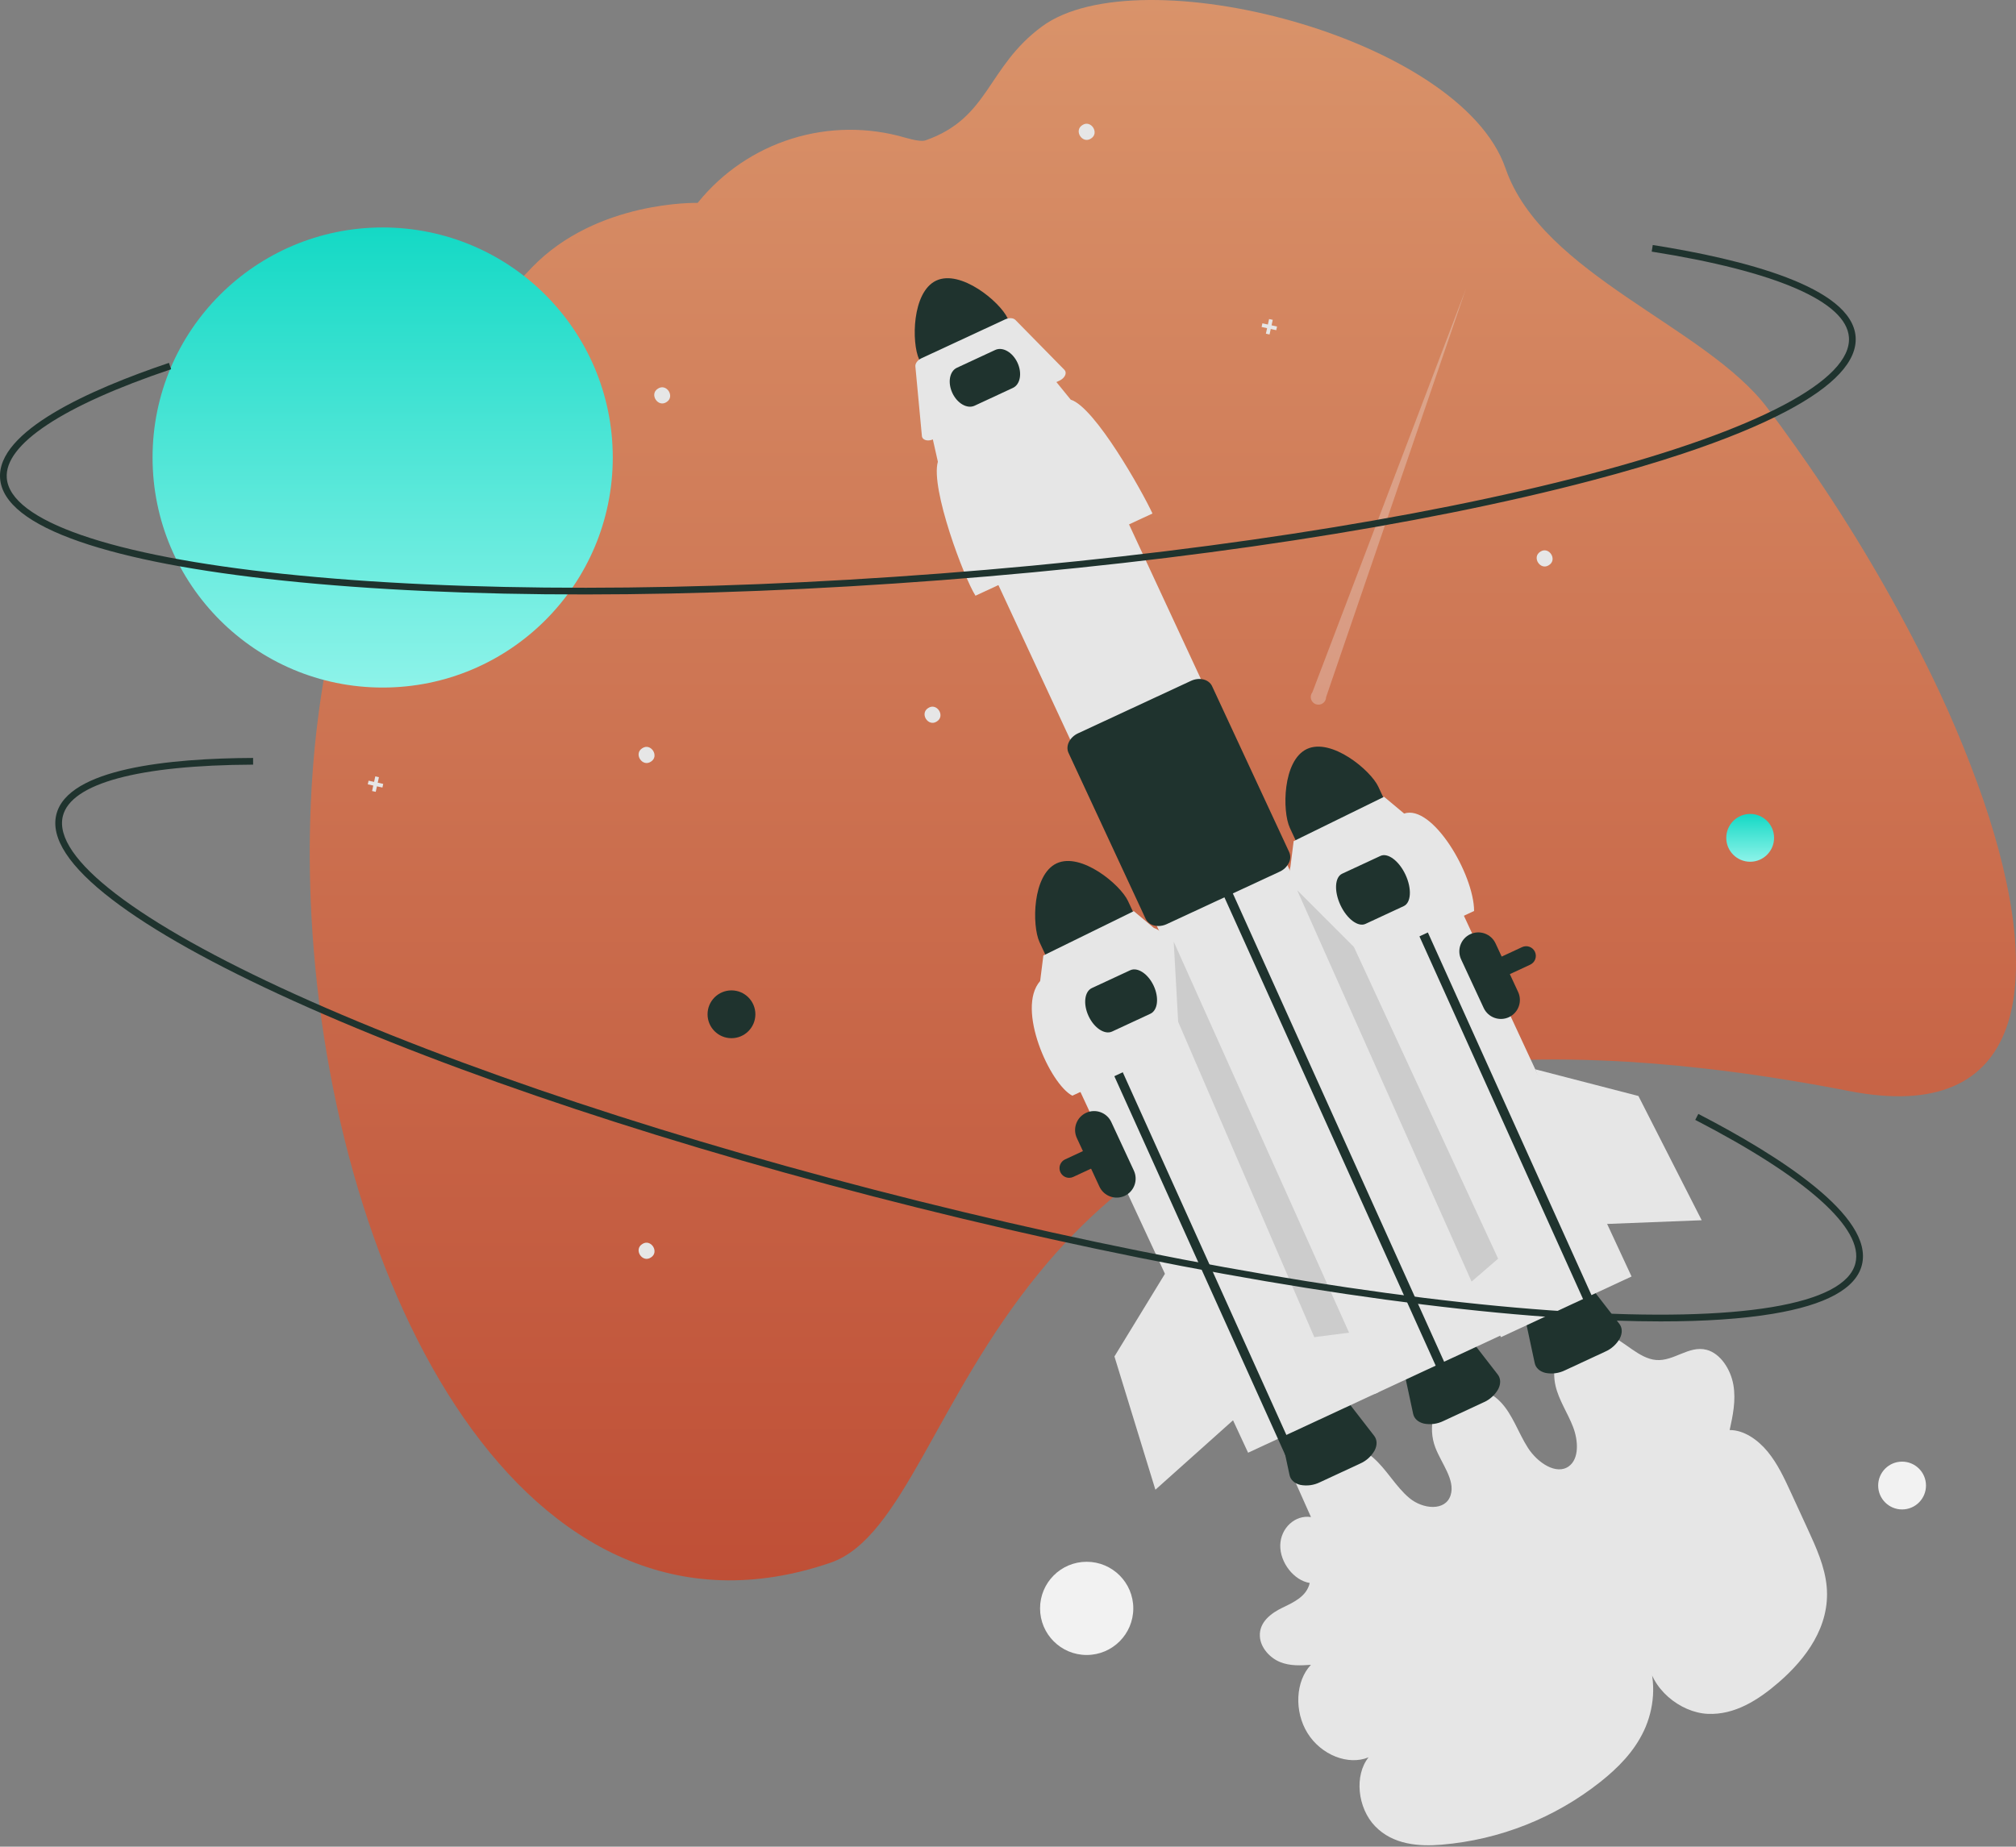 <svg width="800" height="733" viewBox="0 0 800 733" fill="none" xmlns="http://www.w3.org/2000/svg">
<rect x="0" y="0" width="800" height="733" fill="#808080" stroke="none"/>
<g clip-path="url(#clip0_19_2)">
<path d="M512.542 584.927L520.229 602.164C513.98 601.169 508.169 606.506 508.039 613.36C507.908 620.213 513.482 627.344 519.731 628.318C518.537 633.639 513.383 635.985 508.909 638.135C504.435 640.286 499.614 643.853 499.946 649.523C500.214 654.075 503.978 658.095 507.976 659.711C511.974 661.327 516.169 661.078 520.218 660.807C514.082 667.225 513.484 679.289 518.872 687.944C524.261 696.599 535.022 700.859 543.079 697.528C537.386 704.61 538.623 717.579 545.688 724.887C552.81 732.255 563.133 732.968 572.156 732.192C595.136 730.249 617.032 721.572 635.105 707.246C642.003 701.764 648.447 695.317 652.382 686.908C656.317 678.499 657.477 667.852 653.811 658.282C654.8 670.27 666.799 679.738 677.593 680.268C688.387 680.798 697.811 674.718 705.82 667.785C716.47 658.565 726.331 645.641 724.869 629.695C724.145 621.8 720.697 614.208 717.316 606.854L710.759 592.596C708.112 586.84 705.406 580.987 701.422 576.157C697.438 571.327 691.909 567.588 686.375 567.623C687.64 561.843 688.911 555.847 687.851 549.706C686.791 543.565 682.731 537.206 677.209 535.768C670.182 533.937 664.226 540.422 657.16 539.811C650.36 539.223 644.74 532.398 638.137 529.694C635.418 528.518 632.415 528.16 629.496 528.665C626.578 529.17 623.869 530.515 621.703 532.536C617.517 536.623 615.772 543.527 617.275 550.06C618.59 555.783 622.092 560.83 624.218 566.349C626.344 571.869 626.673 578.965 622.591 581.98C617.665 585.617 610.167 580.667 606.319 574.679C602.47 568.691 600.26 561.441 595.394 556.405C589.65 550.461 580.659 549.068 574.745 553.206C568.831 557.344 566.569 566.609 569.551 574.486C571.988 580.926 577.573 587.441 575.636 593.505C573.589 599.914 564.632 599.103 559.229 594.573C553.826 590.043 550.239 583.22 544.902 578.589C539.482 573.885 532.404 571.825 526.19 573.141C523.038 573.872 520.121 575.385 517.708 577.541C515.296 579.697 513.465 582.426 512.385 585.477" fill="#E6E6E6"/>
<path d="M637.004 536.487L621.054 543.898C618.656 545.082 615.937 545.448 613.311 544.942C610.996 544.394 609.431 542.978 609.02 541.056L605.308 523.721C604.607 520.451 607.316 516.582 611.748 514.523L620.556 510.43C624.988 508.371 629.692 508.796 631.739 511.441L642.594 525.457C643.798 527.011 643.87 529.12 642.796 531.243C641.49 533.576 639.456 535.418 637.004 536.487V536.487Z" fill="#1F332E"/>
<path d="M142.408 216.097C157.404 175.054 180.805 137.596 211.114 106.12C236.828 79.425 276.848 80.535 276.848 80.535L277.077 80.251C286.709 68.373 299.634 59.604 314.231 55.045C328.827 50.485 344.445 50.337 359.126 54.62C362.941 55.715 365.876 56.2 367.272 55.712C392.721 46.806 391.526 26.702 413.482 10.507C451.927 -17.85 579.446 14.632 597.427 66.812C612.001 109.103 677.054 129.601 701.358 161.95C705.158 167.008 708.887 172.125 712.544 177.3C714.258 179.705 715.954 182.127 717.63 184.568C734.849 209.504 750.297 235.618 763.859 262.718C772.752 280.424 780.481 298.69 786.997 317.402C812.343 391.498 803.676 446.703 733.788 433.064C725.515 431.446 717.441 429.997 709.566 428.72C698.161 426.858 687.155 425.329 676.546 424.131C662.26 422.507 648.669 421.442 635.773 420.938C631.436 420.763 627.18 420.646 623.002 420.587C561.239 419.731 515.426 431.355 480.524 449.4C474.608 452.451 469.001 455.679 463.704 459.084C455.614 464.255 447.889 469.978 440.584 476.21C430.475 484.885 421.154 494.436 412.728 504.753L412.265 505.32C371.443 555.253 358.008 610.532 329.612 620.265C208.226 661.878 131.454 511.03 123.581 363.467C123.184 356.031 122.964 348.617 122.922 341.224C122.898 337.919 122.914 334.623 122.971 331.336C123.096 322.76 123.474 314.24 124.107 305.823C124.343 302.604 124.617 299.403 124.929 296.219C125.273 292.785 125.647 289.372 126.08 285.98C129.168 261.116 134.57 237.461 142.408 216.097Z" fill="url(#paint0_linear_19_2)"/>
<path d="M518.644 297.284C508.95 301.798 508.791 322.014 511.83 328.564L517.339 340.42L552.453 324.106L546.944 312.249C543.899 305.702 528.346 292.786 518.644 297.284Z" fill="#1F332E"/>
<path d="M424.284 467.508C423.666 467.508 423.057 467.359 422.509 467.073C421.961 466.788 421.49 466.374 421.136 465.868C420.782 465.362 420.555 464.777 420.475 464.165C420.395 463.552 420.464 462.929 420.676 462.349C420.848 461.875 421.112 461.439 421.453 461.068C421.795 460.696 422.206 460.397 422.665 460.185L604.003 375.934C604.46 375.721 604.954 375.601 605.458 375.579C605.962 375.558 606.465 375.636 606.938 375.809C607.412 375.982 607.847 376.246 608.218 376.588C608.589 376.929 608.889 377.339 609.102 377.797C609.53 378.72 609.574 379.776 609.224 380.732C608.875 381.687 608.161 382.466 607.238 382.896H607.238L425.899 467.148C425.394 467.384 424.842 467.507 424.284 467.508V467.508Z" fill="#1F332E"/>
<path d="M566.131 331.667L514.296 355.75L595.607 530.758L647.442 506.675L566.131 331.667Z" fill="#E6E6E6"/>
<path d="M371.547 111.361C361.853 115.874 361.693 136.09 364.733 142.64L370.242 154.496L405.356 138.182L399.847 126.326C396.801 119.778 381.248 106.863 371.547 111.361Z" fill="#1F332E"/>
<path d="M588.754 556.606L572.804 564.017C570.406 565.201 567.687 565.567 565.061 565.06C562.746 564.513 561.181 563.097 560.77 561.175L557.058 543.84C556.357 540.57 559.066 536.7 563.498 534.641L572.306 530.549C576.738 528.49 581.442 528.915 583.489 531.56L594.344 545.576C595.548 547.13 595.62 549.239 594.546 551.362C593.24 553.695 591.206 555.537 588.754 556.606V556.606Z" fill="#1F332E"/>
<path d="M539.714 580.937L523.763 588.347C521.366 589.531 518.646 589.898 516.021 589.391C513.705 588.844 512.14 587.428 511.729 585.505L508.018 568.17C507.317 564.9 510.025 561.031 514.457 558.972L523.266 554.88C527.698 552.82 532.401 553.246 534.448 555.89L545.303 569.906C546.507 571.461 546.58 573.57 545.505 575.692C544.199 578.026 542.165 579.868 539.714 580.937V580.937Z" fill="#1F332E"/>
<path d="M432.865 175.513L381.03 199.596L545.391 553.355L597.226 529.272L432.865 175.513Z" fill="#E6E6E6"/>
<path d="M486.649 357.875L480.832 345.076L484.181 343.532L489.979 356.29L573.945 542.461L570.6 544.015" fill="#1F332E"/>
<path d="M552.25 347.237L546.434 334.438L549.782 332.894L555.581 345.652L639.546 531.823L636.202 533.377" fill="#1F332E"/>
<path d="M457.331 203.823L387.097 236.455C382.626 229.498 369.146 193.849 372.173 183.272L369.901 173.186L418.396 150.654L424.887 158.639C434.523 161.596 453.281 195.08 457.331 203.823Z" fill="#E6E6E6"/>
<path d="M420.422 151.086L370.378 174.337C368.531 175.195 366.564 174.88 365.984 173.632C365.901 173.453 365.85 173.26 365.832 173.062L363.242 145.432C363.131 144.249 364.143 142.908 365.689 142.189L398.877 126.77C400.424 126.051 402.101 126.143 402.934 126.99L422.38 146.789C423.375 147.802 422.835 149.535 421.174 150.661C420.935 150.822 420.684 150.965 420.422 151.086V151.086Z" fill="#E6E6E6"/>
<path d="M459.674 367.561C459.132 367.563 458.592 367.499 458.065 367.372C457.323 367.218 456.626 366.896 456.027 366.431C455.429 365.966 454.944 365.37 454.611 364.689L424.016 298.837C422.749 296.111 424.449 292.625 427.805 291.066L472.605 270.251C475.961 268.69 479.722 269.641 480.989 272.367L511.584 338.219C511.89 338.913 512.033 339.667 512.002 340.425C511.971 341.182 511.768 341.922 511.407 342.589C510.621 344.098 509.348 345.297 507.795 345.991L462.995 366.805C461.956 367.295 460.822 367.553 459.674 367.561Z" fill="#1F332E"/>
<path d="M465.8 377.529L413.965 401.612L495.276 576.621L547.111 552.537L465.8 377.529Z" fill="#E6E6E6"/>
<path d="M401.94 153.973L386.74 161.035C383.806 162.398 379.849 160.127 377.919 155.973C375.989 151.82 376.806 147.331 379.739 145.968L394.94 138.905C397.873 137.543 401.831 139.814 403.761 143.967C405.69 148.121 404.874 152.61 401.94 153.973Z" fill="#1F332E"/>
<path d="M419.325 342.676C409.631 347.19 409.471 367.406 412.511 373.956L418.02 385.812L453.134 369.498L447.625 357.641C444.579 351.094 429.026 338.178 419.325 342.676Z" fill="#1F332E"/>
<path d="M258.293 302.324C254.87 304.605 251.366 299.176 254.855 296.996C258.279 294.715 261.783 300.144 258.293 302.324Z" fill="#E6E6E6"/>
<path d="M614.669 224.311C611.245 226.592 607.741 221.163 611.231 218.983C614.654 216.702 618.158 222.132 614.669 224.311Z" fill="#E6E6E6"/>
<path d="M371.766 286.367C368.342 288.648 364.838 283.218 368.328 281.039C371.751 278.758 375.255 284.187 371.766 286.367Z" fill="#E6E6E6"/>
<path d="M258.293 499.128C254.87 501.409 251.366 495.98 254.855 493.8C258.279 491.519 261.783 496.949 258.293 499.128Z" fill="#E6E6E6"/>
<path d="M432.935 54.989C429.511 57.27 426.007 51.84 429.497 49.66C432.92 47.379 436.424 52.809 432.935 54.989Z" fill="#E6E6E6"/>
<path d="M264.499 159.596C261.075 161.877 257.571 156.448 261.061 154.268C264.484 151.987 267.988 157.417 264.499 159.596Z" fill="#E6E6E6"/>
<path d="M506.762 129.607L504.584 129.129L505.061 126.95L503.608 126.632L503.131 128.811L500.953 128.334L500.634 129.786L502.812 130.264L502.335 132.442L503.788 132.761L504.265 130.582L506.444 131.059L506.762 129.607Z" fill="#E6E6E6"/>
<path d="M152.073 311.144L149.895 310.666L150.372 308.488L148.92 308.17L148.442 310.348L146.263 309.871L145.945 311.323L148.124 311.801L147.647 313.98L149.099 314.298L149.577 312.119L151.755 312.596L152.073 311.144Z" fill="#E6E6E6"/>
<path d="M598.773 403.747C596.96 404.587 594.888 404.673 593.012 403.987C591.135 403.302 589.608 401.899 588.764 400.089L579.799 380.793C578.96 378.981 578.874 376.91 579.561 375.035C580.248 373.16 581.651 371.634 583.462 370.793C585.273 369.952 587.343 369.864 589.219 370.548C591.095 371.232 592.623 372.633 593.466 374.443L602.431 393.739C603.271 395.551 603.357 397.623 602.671 399.499C601.985 401.376 600.583 402.903 598.773 403.747V403.747Z" fill="#1F332E"/>
<path d="M446.293 474.668C444.481 475.508 442.409 475.594 440.532 474.908C438.656 474.222 437.128 472.82 436.285 471.009L427.32 451.714C426.481 449.902 426.395 447.831 427.082 445.956C427.768 444.081 429.171 442.555 430.982 441.714C432.793 440.872 434.864 440.784 436.74 441.469C438.616 442.153 440.144 443.554 440.987 445.364L449.952 464.659C450.792 466.472 450.878 468.544 450.192 470.42C449.506 472.296 448.104 473.824 446.293 474.668Z" fill="#1F332E"/>
<path d="M584.962 361.59L524.852 389.518C521.025 383.564 509.488 353.053 512.079 344.001L513.35 333.874L549.242 316.266L557.195 322.919C568.4 319.13 584.872 346.897 584.962 361.59Z" fill="#E6E6E6"/>
<path d="M557.055 359.653L541.854 366.716C538.921 368.079 534.458 364.719 531.906 359.227C529.355 353.736 529.665 348.158 532.599 346.795L547.8 339.732C550.733 338.369 555.196 341.729 557.748 347.221C560.299 352.712 559.988 358.29 557.055 359.653Z" fill="#1F332E"/>
<path d="M428.139 395.995L422.323 383.196L425.671 381.652L431.47 394.409L515.435 580.581L512.091 582.135" fill="#1F332E"/>
<path d="M485.643 406.982L425.533 434.91C416.665 430.331 403.112 400.371 412.76 389.393L414.031 379.266L449.922 361.658L457.875 368.311C466.122 370.841 482.176 399.499 485.643 406.982Z" fill="#E6E6E6"/>
<path d="M456.499 402.383L441.298 409.445C438.365 410.808 434.179 408.046 431.968 403.288C429.758 398.53 430.346 393.55 433.28 392.187L448.48 385.124C451.414 383.762 455.599 386.524 457.81 391.282C460.02 396.039 459.432 401.02 456.499 402.383Z" fill="#1F332E"/>
<path d="M151.851 272.906C202.28 272.906 243.161 232.026 243.161 181.596C243.161 131.167 202.28 90.286 151.851 90.286C101.422 90.286 60.541 131.167 60.541 181.596C60.541 232.026 101.422 272.906 151.851 272.906Z" fill="url(#paint1_linear_19_2)"/>
<path opacity="0.3" d="M526.235 276.7L581.725 114.639L520.794 274.76C520.493 275.14 520.286 275.586 520.192 276.062C520.097 276.538 520.118 277.029 520.251 277.496C520.385 277.962 520.628 278.39 520.96 278.743C521.292 279.097 521.703 279.367 522.16 279.529C522.617 279.692 523.106 279.744 523.587 279.68C524.068 279.616 524.526 279.438 524.925 279.162C525.323 278.885 525.65 278.518 525.878 278.089C526.106 277.661 526.228 277.185 526.235 276.7H526.235Z" fill="#F0F0F0"/>
<path d="M667.681 180.101C656.818 183.711 644.776 187.257 631.554 190.74C563.165 208.746 471.496 222.791 373.434 230.289C275.373 237.787 182.634 237.842 112.302 230.444C78.041 226.839 50.942 221.656 31.759 215.035C11.45 208.027 0.778 199.582 0.04 189.935C-1.396 171.141 35.689 154.6 67.053 144.033L67.903 146.554C24.831 161.065 1.673 176.399 2.693 189.732C3.991 206.714 44.043 220.588 112.58 227.799C182.757 235.181 275.325 235.124 373.232 227.638C471.138 220.151 562.638 206.133 630.877 188.168C697.519 170.623 734.998 150.82 733.699 133.838C732.621 119.738 704.828 107.676 655.441 99.873L655.856 97.247C691.742 102.917 734.837 113.832 736.352 133.635C737.089 143.282 727.825 153.251 708.818 163.266C697.982 168.974 684.215 174.606 667.681 180.101Z" fill="#1F332E"/>
<path d="M694.512 342.048C699.752 342.048 703.999 337.801 703.999 332.561C703.999 327.321 699.752 323.073 694.512 323.073C689.272 323.073 685.024 327.321 685.024 332.561C685.024 337.801 689.272 342.048 694.512 342.048Z" fill="url(#paint2_linear_19_2)"/>
<path d="M754.794 599.135C760.034 599.135 764.282 594.888 764.282 589.648C764.282 584.408 760.034 580.16 754.794 580.16C749.554 580.16 745.306 584.408 745.306 589.648C745.306 594.888 749.554 599.135 754.794 599.135Z" fill="#F2F2F2"/>
<path d="M431.219 656.904C441.435 656.904 449.717 648.622 449.717 638.406C449.717 628.189 441.435 619.908 431.219 619.908C421.003 619.908 412.721 628.189 412.721 638.406C412.721 648.622 421.003 656.904 431.219 656.904Z" fill="#F2F2F2"/>
<path d="M290.265 412.082C295.505 412.082 299.752 407.835 299.752 402.595C299.752 397.355 295.505 393.107 290.265 393.107C285.025 393.107 280.777 397.355 280.777 402.595C280.777 407.835 285.025 412.082 290.265 412.082Z" fill="#1F332E"/>
<path d="M609.23 424.431L650.166 435.027L675.273 484.342L632.827 486.007L609.23 424.431Z" fill="#E6E6E6"/>
<path d="M514.746 353.339L537.275 375.881L594.497 499.597L583.961 508.699L514.746 353.339Z" fill="#CCCCCC"/>
<path d="M465.758 373.772L467.526 405.594L521.535 530.746L535.344 528.968L465.758 373.772Z" fill="#CCCCCC"/>
<path d="M464.284 502.328L442.237 538.41L458.49 591.307L490.149 562.986L464.284 502.328Z" fill="#E6E6E6"/>
<path d="M659.033 524.499C647.587 524.499 635.041 524.066 621.395 523.201C550.817 518.719 459.397 503.137 363.975 479.326C268.553 455.515 180.53 426.318 116.121 397.117C84.745 382.891 60.664 369.425 44.548 357.093C27.485 344.037 20.022 332.657 22.364 323.27C26.928 304.983 67.338 300.982 100.434 300.846L100.445 303.505C54.995 303.692 28.182 310.94 24.945 323.914C20.821 340.439 54.454 366.237 117.219 394.694C181.487 423.832 269.348 452.973 364.619 476.746C459.89 500.519 551.141 516.075 621.564 520.547C690.338 524.915 732.15 517.943 736.273 501.418C739.697 487.698 717.126 467.486 672.72 444.506L673.942 442.144C706.209 458.842 743.662 482.792 738.854 502.062C736.511 511.449 724.576 517.988 703.38 521.497C691.298 523.497 676.457 524.499 659.033 524.499Z" fill="#1F332E"/>
</g>
<defs>
<linearGradient id="paint0_linear_19_2" x1="461.456" y1="0" x2="461.456" y2="627.283" gradientUnits="userSpaceOnUse">
<stop stop-color="#D9936A"/>
<stop offset="1" stop-color="#BF4F36"/>
</linearGradient>
<linearGradient id="paint1_linear_19_2" x1="151.851" y1="90.286" x2="151.851" y2="272.906" gradientUnits="userSpaceOnUse">
<stop stop-color="#14D9C5"/>
<stop offset="1" stop-color="#8DF3E9"/>
</linearGradient>
<linearGradient id="paint2_linear_19_2" x1="694.512" y1="323.073" x2="694.512" y2="342.048" gradientUnits="userSpaceOnUse">
<stop stop-color="#14D9C5"/>
<stop offset="1" stop-color="#8DF3E9"/>
</linearGradient>
<clipPath id="clip0_19_2">
<rect width="800" height="732.438" fill="white"/>
</clipPath>
</defs>
</svg>
